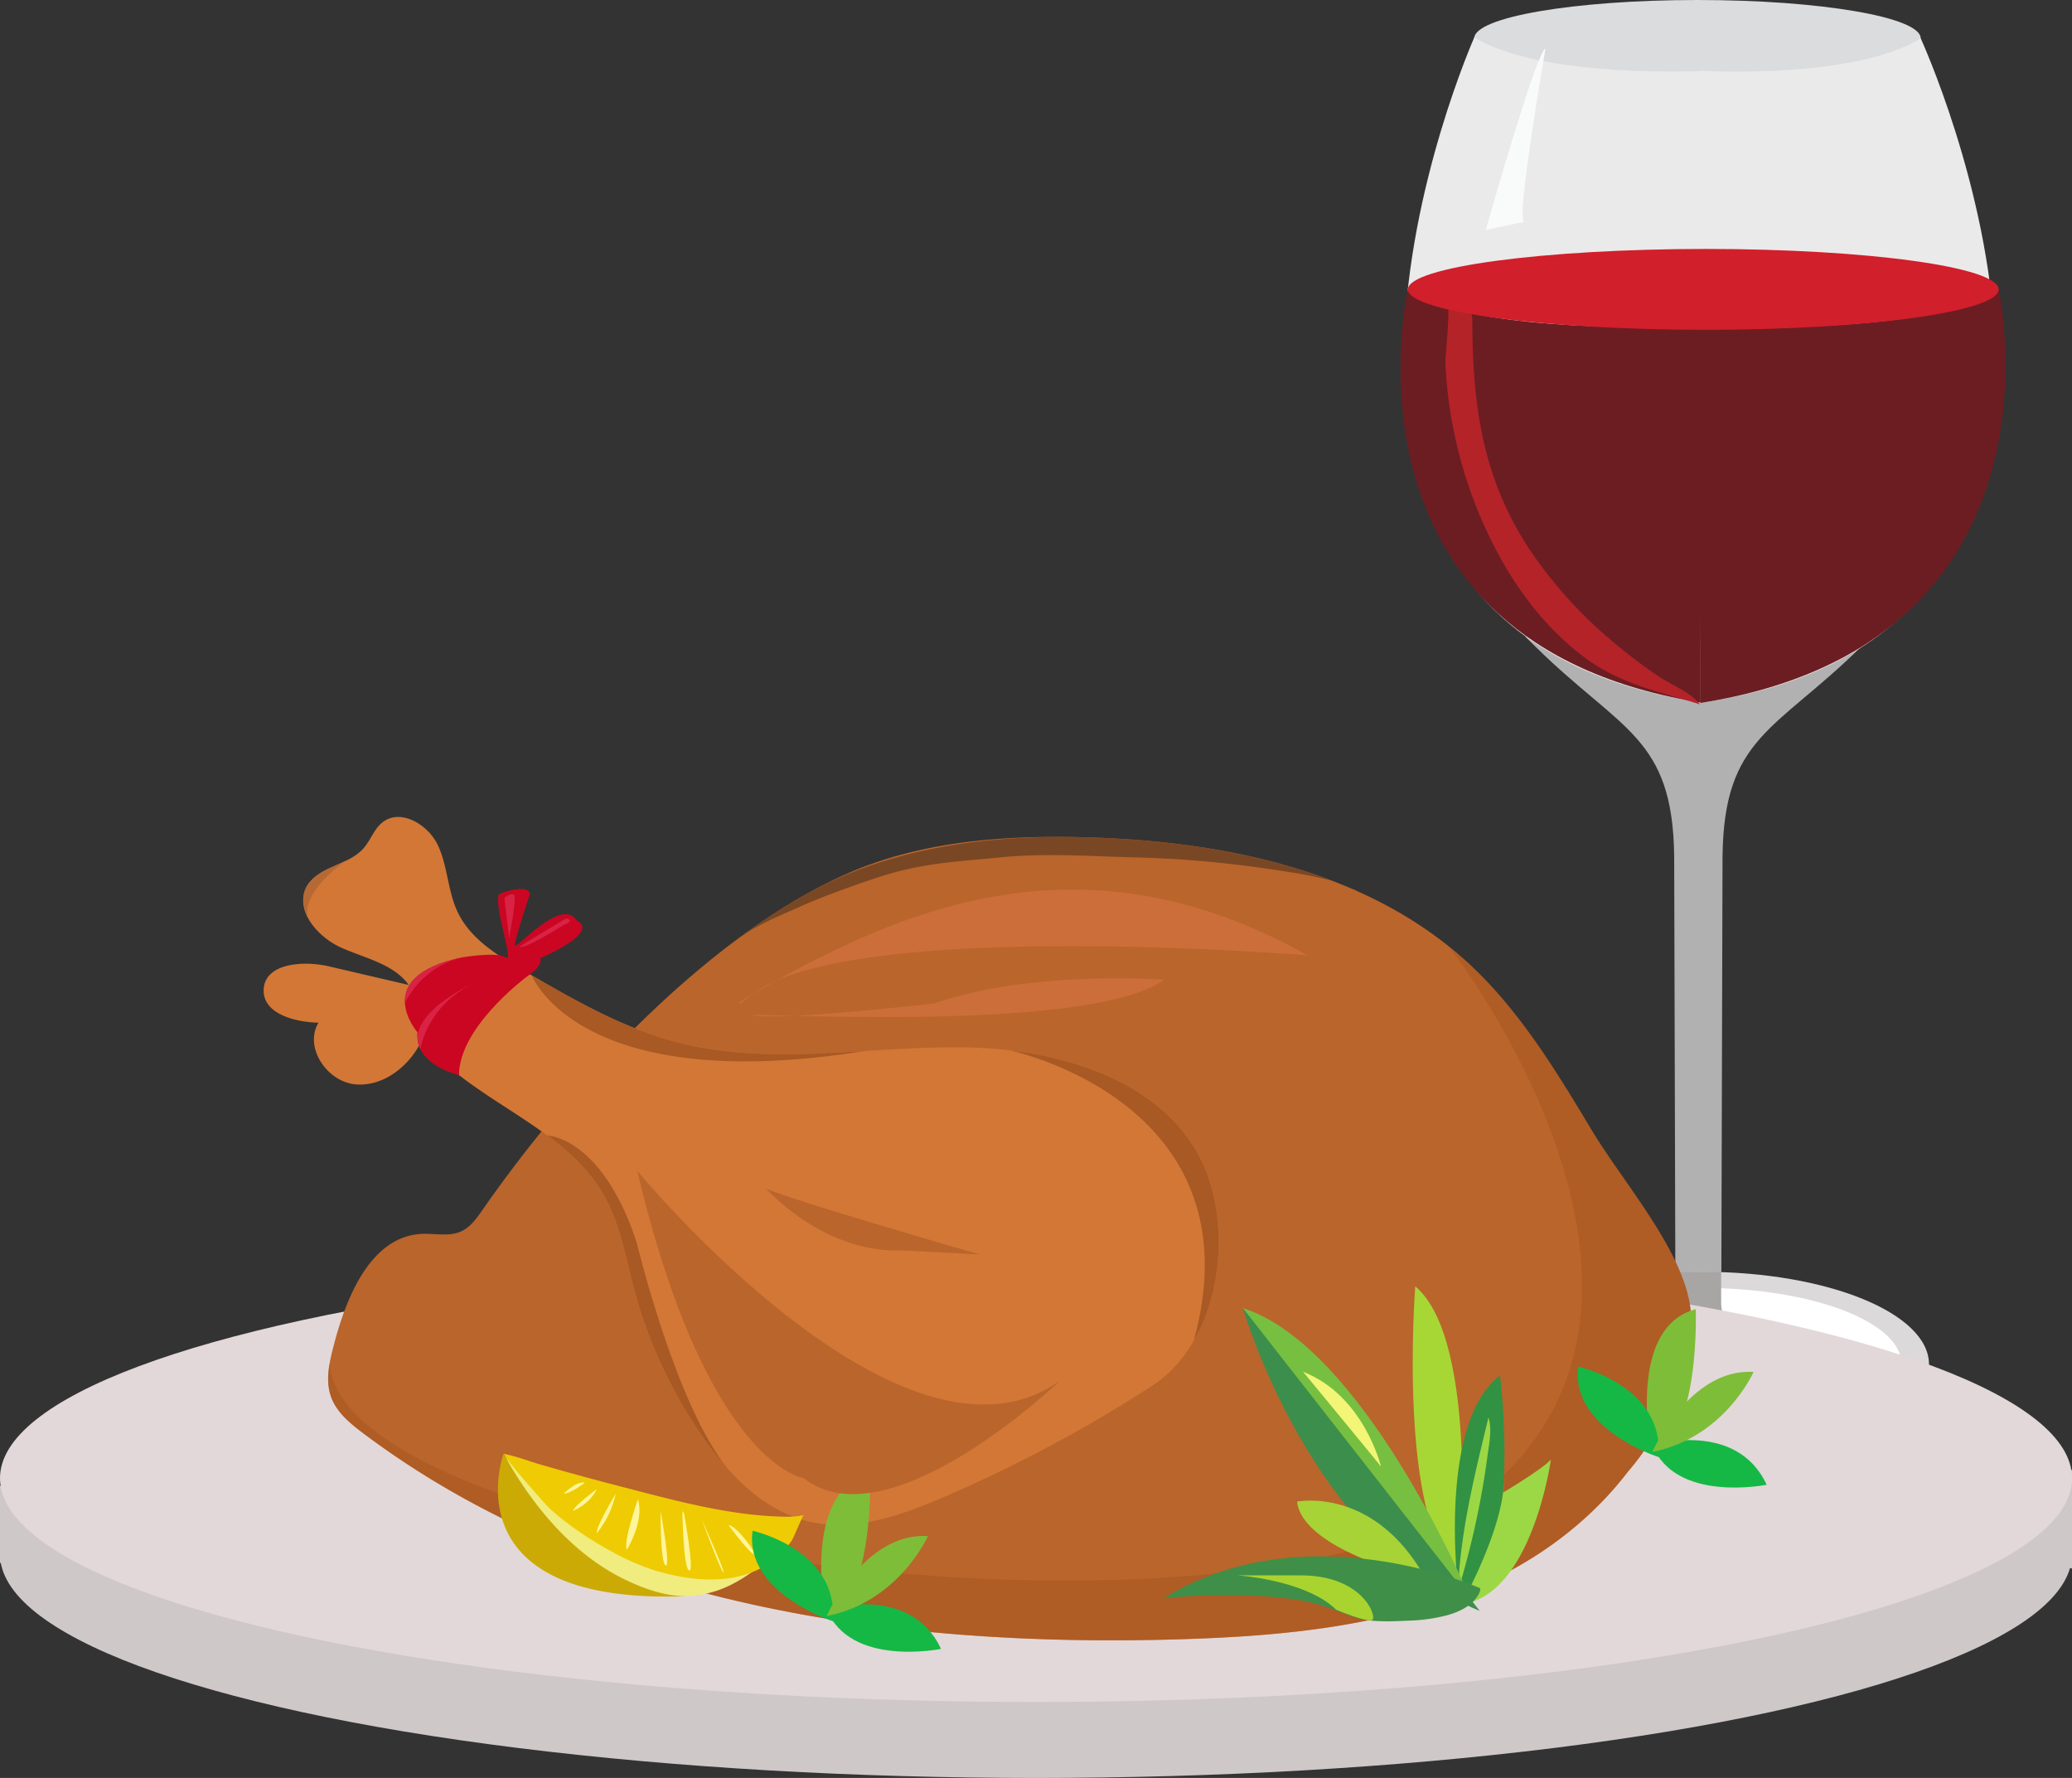 <svg xmlns="http://www.w3.org/2000/svg" viewBox="0 0 820.17 703.69"><rect x="0" y="0" width="820.17" height="703.69" fill="#333333" stroke="none"/><defs><style>.cls-1{fill:#b2b1b1;}.cls-2{fill:#dbdcdd;}.cls-3{fill:#eaeaea;}.cls-4{fill:#dbd9d9;}.cls-5{fill:#fff;}.cls-6{fill:#6c1d22;}.cls-7{fill:#b42328;}.cls-8{fill:#d11f2b;}.cls-9{fill:#a8a5a5;}.cls-10{fill:#cec8c9;}.cls-11{fill:#e2d8d9;}.cls-12{fill:#ba652b;}.cls-13{fill:#d37736;}.cls-14{fill:#cb0622;}.cls-15{fill:#d82345;}.cls-16{fill:#b76935;}.cls-17{fill:#cc6e3a;}.cls-18{fill:#7a4725;}.cls-19{fill:#a55520;opacity:0.5;}.cls-20{fill:#a85924;}.cls-21{fill:#f9fbfa;}.cls-22{fill:#f0ec7e;}.cls-23{fill:#efcb03;}.cls-24{fill:#fff69a;}.cls-25{fill:#ccaa05;}.cls-26{fill:#7ebd38;}.cls-27{fill:#15b845;}.cls-28{fill:#a7d735;}.cls-29{fill:#319243;}.cls-30{fill:#9cd845;}.cls-31{fill:#77bf41;}.cls-32{fill:#f3f576;}.cls-33{fill:#3c8e4c;}.cls-34{fill:#a7d336;}.cls-35{fill:#3f8f48;}.cls-36{fill:#a9d42f;}</style></defs><title>food</title><g id="Layer_2" data-name="Layer 2"><g id="Layer_1-2" data-name="Layer 1"><path class="cls-1" d="M722,246.92l-49.73,30.73-49.73-30.73-18.84,5,4.36,4.28c33.72,33.12,54.08,35.45,54.64,82.72l.5,179h18.14l.5-179c.56-47.27,20.92-49.6,54.64-82.72l4.36-4.28Z"/><ellipse class="cls-2" cx="671.92" cy="15.17" rx="88.36" ry="15.17"/><path class="cls-3" d="M583.59,14.77s-104.31,234.7,90.48,263.44l.53-250.13S610.2,31.27,583.59,14.77Z"/><ellipse class="cls-4" cx="673.87" cy="539.98" rx="89.69" ry="36.62"/><ellipse class="cls-5" cx="673.87" cy="539.98" rx="78.86" ry="30.25"/><path class="cls-6" d="M557.27,114.53s-32.22,140.26,116.8,163.68l1.24-149S582.1,133.27,557.27,114.53Z"/><path class="cls-7" d="M572.74,119.74c1.63,1.42-.75,21.1-.59,24.31a175.34,175.34,0,0,0,3.29,26.42,177.36,177.36,0,0,0,18.22,49.9c8.23,15,19.13,28.82,32.79,39.25,14.58,11.13,29.81,13.92,46.47,19.16-3.59-4.76-11.93-8-17-11.48a215.17,215.17,0,0,1-18.57-14.22,175.11,175.11,0,0,1-31.16-34.52c-19.28-28.51-23.29-57.81-23.4-91.31a6.78,6.78,0,0,0-.7-3.65C580.24,120.68,575.35,122,572.74,119.74Z"/><path class="cls-3" d="M760.28,15.17s107.67,234.3-87.12,263l-.53-250.13S733.67,31.67,760.28,15.17Z"/><path class="cls-6" d="M791.15,114.53s31,140.26-118,163.68l-1.24-149S766.32,133.27,791.15,114.53Z"/><path class="cls-8" d="M791.15,114.53c0,8.82-51.86,16-115.84,16s-118-7.15-118-16,54.06-16,118-16S791.15,105.71,791.15,114.53Z"/><path class="cls-9" d="M681.29,515.36v-12H663.15V516.9c0,4.67-1.89,8.83-4.78,11.09a1.78,1.78,0,0,0-.84,1.35c0,2.34,7.16,4.24,16,4.24s16-1.9,16-4.24c0-.78-.81-1.52-2.22-2.15C683.69,525.57,681.29,520.72,681.29,515.36Z"/><polygon class="cls-10" points="820.17 620.79 820.17 581.8 771.3 581.8 807.51 618.01 820.17 620.79"/><polygon class="cls-10" points="0 587.97 0 618.46 29.3 638.46 56.63 617.79 0 587.97"/><ellipse class="cls-10" cx="410.09" cy="615.11" rx="410.09" ry="88.58"/><ellipse class="cls-11" cx="410.09" cy="585.04" rx="410.09" ry="88.58"/><path class="cls-12" d="M254.94,403.33c24.92-24.14,52.52-45.22,80.13-57.45,29.57-13.08,62.78-15.39,95.1-14.48,54.21,1.53,111.29,13.11,151.15,49.9C601.54,400,616,423.92,630.16,447.51,642.07,467.35,665,493.4,668.85,516c3.64,21.41-10.75,50.79-24.45,66.44-13.74,18-32.25,32.42-52.59,42.28-38.4,18.61-82.09,22.77-124.74,24.07-113.29,3.45-232.75-13.52-323.37-81.59-5.14-3.87-10.4-8.19-12.61-14.23-2.46-6.7-.66-14.13,1.15-21C137.3,512.65,147,489.32,167,488.35c5.19-.25,10.68,1.17,15.42-.94,3.85-1.71,6.37-5.38,8.77-8.84A523.94,523.94,0,0,1,254.94,403.33Z"/><path class="cls-13" d="M122.55,349.21c5-6.4,15.68-7.07,21.28-13.39,2.85-3.2,4.19-7.67,7.55-10.33,7.2-5.71,18.22.89,22.05,9.24s3.81,18.11,7.79,26.39c5.09,10.58,15.8,17.09,25.95,23,19.58,11.4,39.48,22.94,61.43,28.54C305.33,422,344,414,381.89,414.52c33.57.49,75.88,11,92.86,43.27,14.38,27.34,8.56,73-18.58,90.62a556.81,556.81,0,0,1-82.72,44.19c-17.05,7.33-35.84,13.91-53.86,9.45-17.07-4.23-30.31-17.71-40.5-32a186,186,0,0,1-27.95-59.3c-3.43-12.78-5.59-26.17-12.14-37.67-15.73-27.64-51.83-36.87-71.93-61.51-4.79,10.22-15.22,18.66-26.46,17.59s-20.37-14.73-14.53-24.39c-9.43-.22-22-3.53-21.71-13,.32-10.58,15.62-11.69,25.92-9.28l31.5,7.34c-6.06-8.42-17.4-10.55-26.85-14.83s-18.51-15-13.51-24.11A11.79,11.79,0,0,1,122.55,349.21Z"/><path class="cls-14" d="M165.25,408.57s-19.13-21.82,17.52-29.63c0,0,13.77-2.41,17.42,0s-5.41-21.63-2.4-25.24c0,0,10.81-4.2,12,0,0,0-6,18-6,20.43s18.62-19.83,24.63-9.61c0,0,10.21,3.54-14.42,14.68,0,0,.7,2.94-3.85,6.15s-28.45,22.1-28.45,40.13C181.71,425.48,164.05,421.79,165.25,408.57Z"/><path class="cls-15" d="M188.33,388.66s-29,12.89-21.89,26.61C166.44,415.27,168.5,398.16,188.33,388.66Z"/><path class="cls-15" d="M182.77,378.94c-18.64,4-22.85,11.56-22.49,18.07h0s6.56-15.12,24.13-18.33C183.39,378.83,182.77,378.94,182.77,378.94Z"/><path class="cls-15" d="M189,378.13h0Z"/><path class="cls-16" d="M121.83,363.16s-4.37-8.08.72-14a26.54,26.54,0,0,1,6.46-4.88l8.2-3.78S119.4,352.31,121.83,363.16Z"/><path class="cls-17" d="M293.37,397s-3.66,1.22,4.31-3.41a441.91,441.91,0,0,1,40.49-21.11c51.79-23.25,110.47-32.93,179.48,5.64,0,0-180.92-14.84-220,15.47"/><path class="cls-12" d="M302.89,470s22.64,26.24,54.44,24.87l30.43,1.64S302.8,472,302.89,470Z"/><path class="cls-18" d="M527.37,348.63C496.89,337,463,332.33,430.17,331.4c-37.78-1.06-76.36,3.55-110,21.88a221.25,221.25,0,0,0-27.38,17.9c7-5.29,16.35-8.95,24.32-12.53,8.49-3.82,21.85-8.6,30.7-11.49,17.7-5.77,30.95-6.1,49.48-7.94,11.53-1.15,26.83-.78,38.41-.32,13.07.52,22.3.52,35.26,1.52S497,343,509.92,345.09A161.94,161.94,0,0,1,527.37,348.63Z"/><path class="cls-12" d="M535.28,351.84a3.23,3.23,0,0,0,1.94.87C536.58,352.42,535.93,352.12,535.28,351.84Z"/><path class="cls-17" d="M462.69,387.84s-1.8-.14-5-.29c-14.24-.69-56.06-1.54-87.92,9.61,0,0-58.9,6.75-71.35,4.8s132.21,8,162.46-14.26"/><path class="cls-19" d="M630.16,447.51C616,423.92,601.54,400,581.32,381.3q-3.78-3.48-7.76-6.67c.19.24,104.49,133.61,19.07,211.66s-457.8,27.92-462.14-46.73h0c-.8,4.56-1,9.16.6,13.45,2.21,6,7.47,10.36,12.61,14.23,90.62,68.07,210.08,85,323.37,81.59,42.65-1.3,86.34-5.46,124.74-24.07,20.34-9.86,38.85-24.26,52.59-42.28,13.7-15.65,28.09-45,24.45-66.44C665,493.4,642.07,467.35,630.16,447.51Z"/><path class="cls-12" d="M295.83,589c-.63-.63-1.38-1.31-2.26-2C294.31,587.64,295.07,588.32,295.83,589Z"/><path class="cls-20" d="M287.83,581c-20.45-25.29-35.77-89.1-35.77-89.1-13.76-42-35.38-42.5-35.38-42.5h0c8.89,6.59,16.84,14,22.32,23.61,6.55,11.5,8.71,24.89,12.14,37.67A186,186,0,0,0,279.09,570,128.76,128.76,0,0,0,287.83,581Z"/><path class="cls-20" d="M342.11,416c-24.83,1.49-49.58,2.79-73.51-3.31C247.87,407.37,229,396.79,210.44,386,213.05,391.82,235.51,433,342.11,416Z"/><path class="cls-20" d="M472.56,530.64c12.4-21.55,13-52.36,2.19-72.85-14.09-26.77-45.6-38.55-75.09-42.08C399.67,415.72,498.48,436.13,472.56,530.64Z"/><path class="cls-15" d="M224.16,363.49s-18,10.62-18.33,11.14,2,1,17.17-8.48C223,366.15,227.92,364.4,224.16,363.49Z"/><path class="cls-15" d="M199.67,355.27s2.09-1.7,3.66-1.31-1.83,17.26-1.83,17.26Z"/><path class="cls-21" d="M588.13,91s20.15-71.2,23.64-71.78c0,0-12.08,69.12-8.38,68.55Z"/><path class="cls-22" d="M199.21,574.77S262.58,659.94,313,606.14a24.54,24.54,0,0,0-1.59,2.29,68.88,68.88,0,0,1-4.72,5.65,59.71,59.71,0,0,1-18,13.49,43.29,43.29,0,0,1-27.94,3.24c-13.32-2.95-24.52-11.24-34.08-20.65-9.94-9.79-18.32-21.11-25.84-32.83C200.29,576.49,199.8,575.57,199.21,574.77Z"/><path class="cls-23" d="M199.44,575.42c4.9.93,9.91,2.9,14.74,4.29q15.15,4.38,30.41,8.33c21.07,5.43,43.31,11.75,65.2,12.23a35.14,35.14,0,0,0,8.38-.59c-.46.1-4.1,9.12-4.71,10-15.59,22.78-48.1,16.56-68.94,5.68C226.76,606.09,209.86,593,199.44,575.42Z"/><path class="cls-24" d="M252.52,593.35s-6.15,17.77-4.32,19.93C248.2,613.28,255.17,602,252.52,593.35Z"/><path class="cls-24" d="M243.72,591.19s-8.14,13.62-7.48,15.61A37.45,37.45,0,0,0,243.72,591.19Z"/><path class="cls-24" d="M236.21,589.37s-8.93,6.64-9.43,8.63C226.78,598,233.51,595.34,236.21,589.37Z"/><path class="cls-24" d="M223.13,591.19s5.27-5.31,8.36-4.32C231.49,586.87,225.78,591.19,223.13,591.19Z"/><path class="cls-24" d="M261.48,598s-.16,20.42,2,21.59S261.48,598,261.48,598Z"/><path class="cls-24" d="M270.12,598s.31,22.58,2.64,23.58-2-22.58-2-22.58Z"/><path class="cls-24" d="M277.76,601.32s7.63,20.76,8.63,21.09S277.76,601.32,277.76,601.32Z"/><path class="cls-24" d="M288.38,603.62s8.14,11,10,11.48S291.37,603.59,288.38,603.62Z"/><path class="cls-22" d="M199.44,575.42a136.77,136.77,0,0,0,17.68,27.2,79.19,79.19,0,0,0,8.6,8.87c2.95,2.57,6.51,5.8,10.33,6.93-1.86-3-4.87-5.78-7.2-8.51-1.41-1.66-2.77-3.38-4.24-5C224.61,604.92,200.46,578.54,199.44,575.42Z"/><path class="cls-25" d="M199.33,575.31s-22.2,60.44,73.43,56.41c-8.5.36-17.49-2.76-25-6.37-12.58-6-23.33-15.33-32.22-26A150.2,150.2,0,0,1,199.33,575.31Z"/><path class="cls-26" d="M653.69,574.5s-10.16-49,17.55-56.35C671.24,518.15,673.09,569.89,653.69,574.5Z"/><path class="cls-27" d="M654.05,571.94s33.25-10.16,45.26,15.7C699.31,587.64,663.28,595,654.05,571.94Z"/><path class="cls-27" d="M624.71,540.89s34,7.37,31.84,35.8C656.55,576.69,621.5,565.55,624.71,540.89Z"/><path class="cls-26" d="M654.05,574.64s14.64-33.23,40.07-31.65C694.12,543,682.69,569,654.05,574.64Z"/><path class="cls-26" d="M326.87,639.47s-10.17-49,17.55-56.35C344.42,583.12,346.26,634.85,326.87,639.47Z"/><path class="cls-27" d="M327.22,636.9s33.25-10.16,45.26,15.71C372.48,652.61,336.46,660,327.22,636.9Z"/><path class="cls-27" d="M297.88,605.85s34,7.37,31.84,35.81C329.72,641.66,294.67,630.51,297.88,605.85Z"/><path class="cls-26" d="M327.22,639.6s14.64-33.22,40.07-31.64C367.29,608,355.86,634,327.22,639.6Z"/><path class="cls-28" d="M560.21,509.1s-7.27,93.19,17.28,113.65C577.49,622.75,586.13,530.92,560.21,509.1Z"/><path class="cls-29" d="M577.84,635.38s-10.18-71,15.92-91C593.76,544.43,603.3,617.65,577.84,635.38Z"/><path class="cls-30" d="M589.24,560.77s-.07.28-.19.81c-3.89,16.06-7.86,32.19-10.15,48.57-.49,3.49-.9,7-1.22,10.51-.14,1.54-.29,3.38.73,4.67a333.35,333.35,0,0,0,10.34-48.71c.61-4.88,2-10.81.42-15.57"/><path class="cls-30" d="M594.91,590.77s16-9.54,19-13.11c0,0-7.42,53.78-35.44,57.28,0,0,13.86-24.73,16.43-43.68S594.91,590.77,594.91,590.77Z"/><path class="cls-31" d="M580.28,628.9S539.38,532.77,492,517.74C492,517.74,566.08,633.62,580.28,628.9Z"/><path class="cls-32" d="M515.82,542.94s30.75,37.21,30.84,37.57C546.66,580.51,540,552.38,515.82,542.94Z"/><path class="cls-33" d="M492,517.74s26.34,92.06,93.73,119.84"/><path class="cls-34" d="M513.42,594.32s30.58-6.32,51,30.62C564.39,624.94,515.7,614.06,513.42,594.32Z"/><path class="cls-35" d="M585.91,628.6s-68.91-30.87-125.34,4a221.17,221.17,0,0,1,26-1.23,184.77,184.77,0,0,1,24.66,1.47,77,77,0,0,1,15.12,3.6c4.78,1.7,9.41,4,14.48,4.72,5.46.8,11,.53,16.48.28a68.23,68.23,0,0,0,15.45-2.13c5.3-1.48,11.13-4.23,13.16-9.74"/><path class="cls-36" d="M489.68,623.49s.5,0,1.41.12c5.71.54,27.33,3.22,37.86,13.52,0,0,12.18,5.15,14.22,4s-3.67-17.66-28.33-17.62"/><path class="cls-12" d="M252.26,463.42S357.64,591.3,419.73,546.33c0,0-67.91,65.14-101.56,38.71C318.17,585,279.93,580.11,252.26,463.42Z"/></g></g></svg>